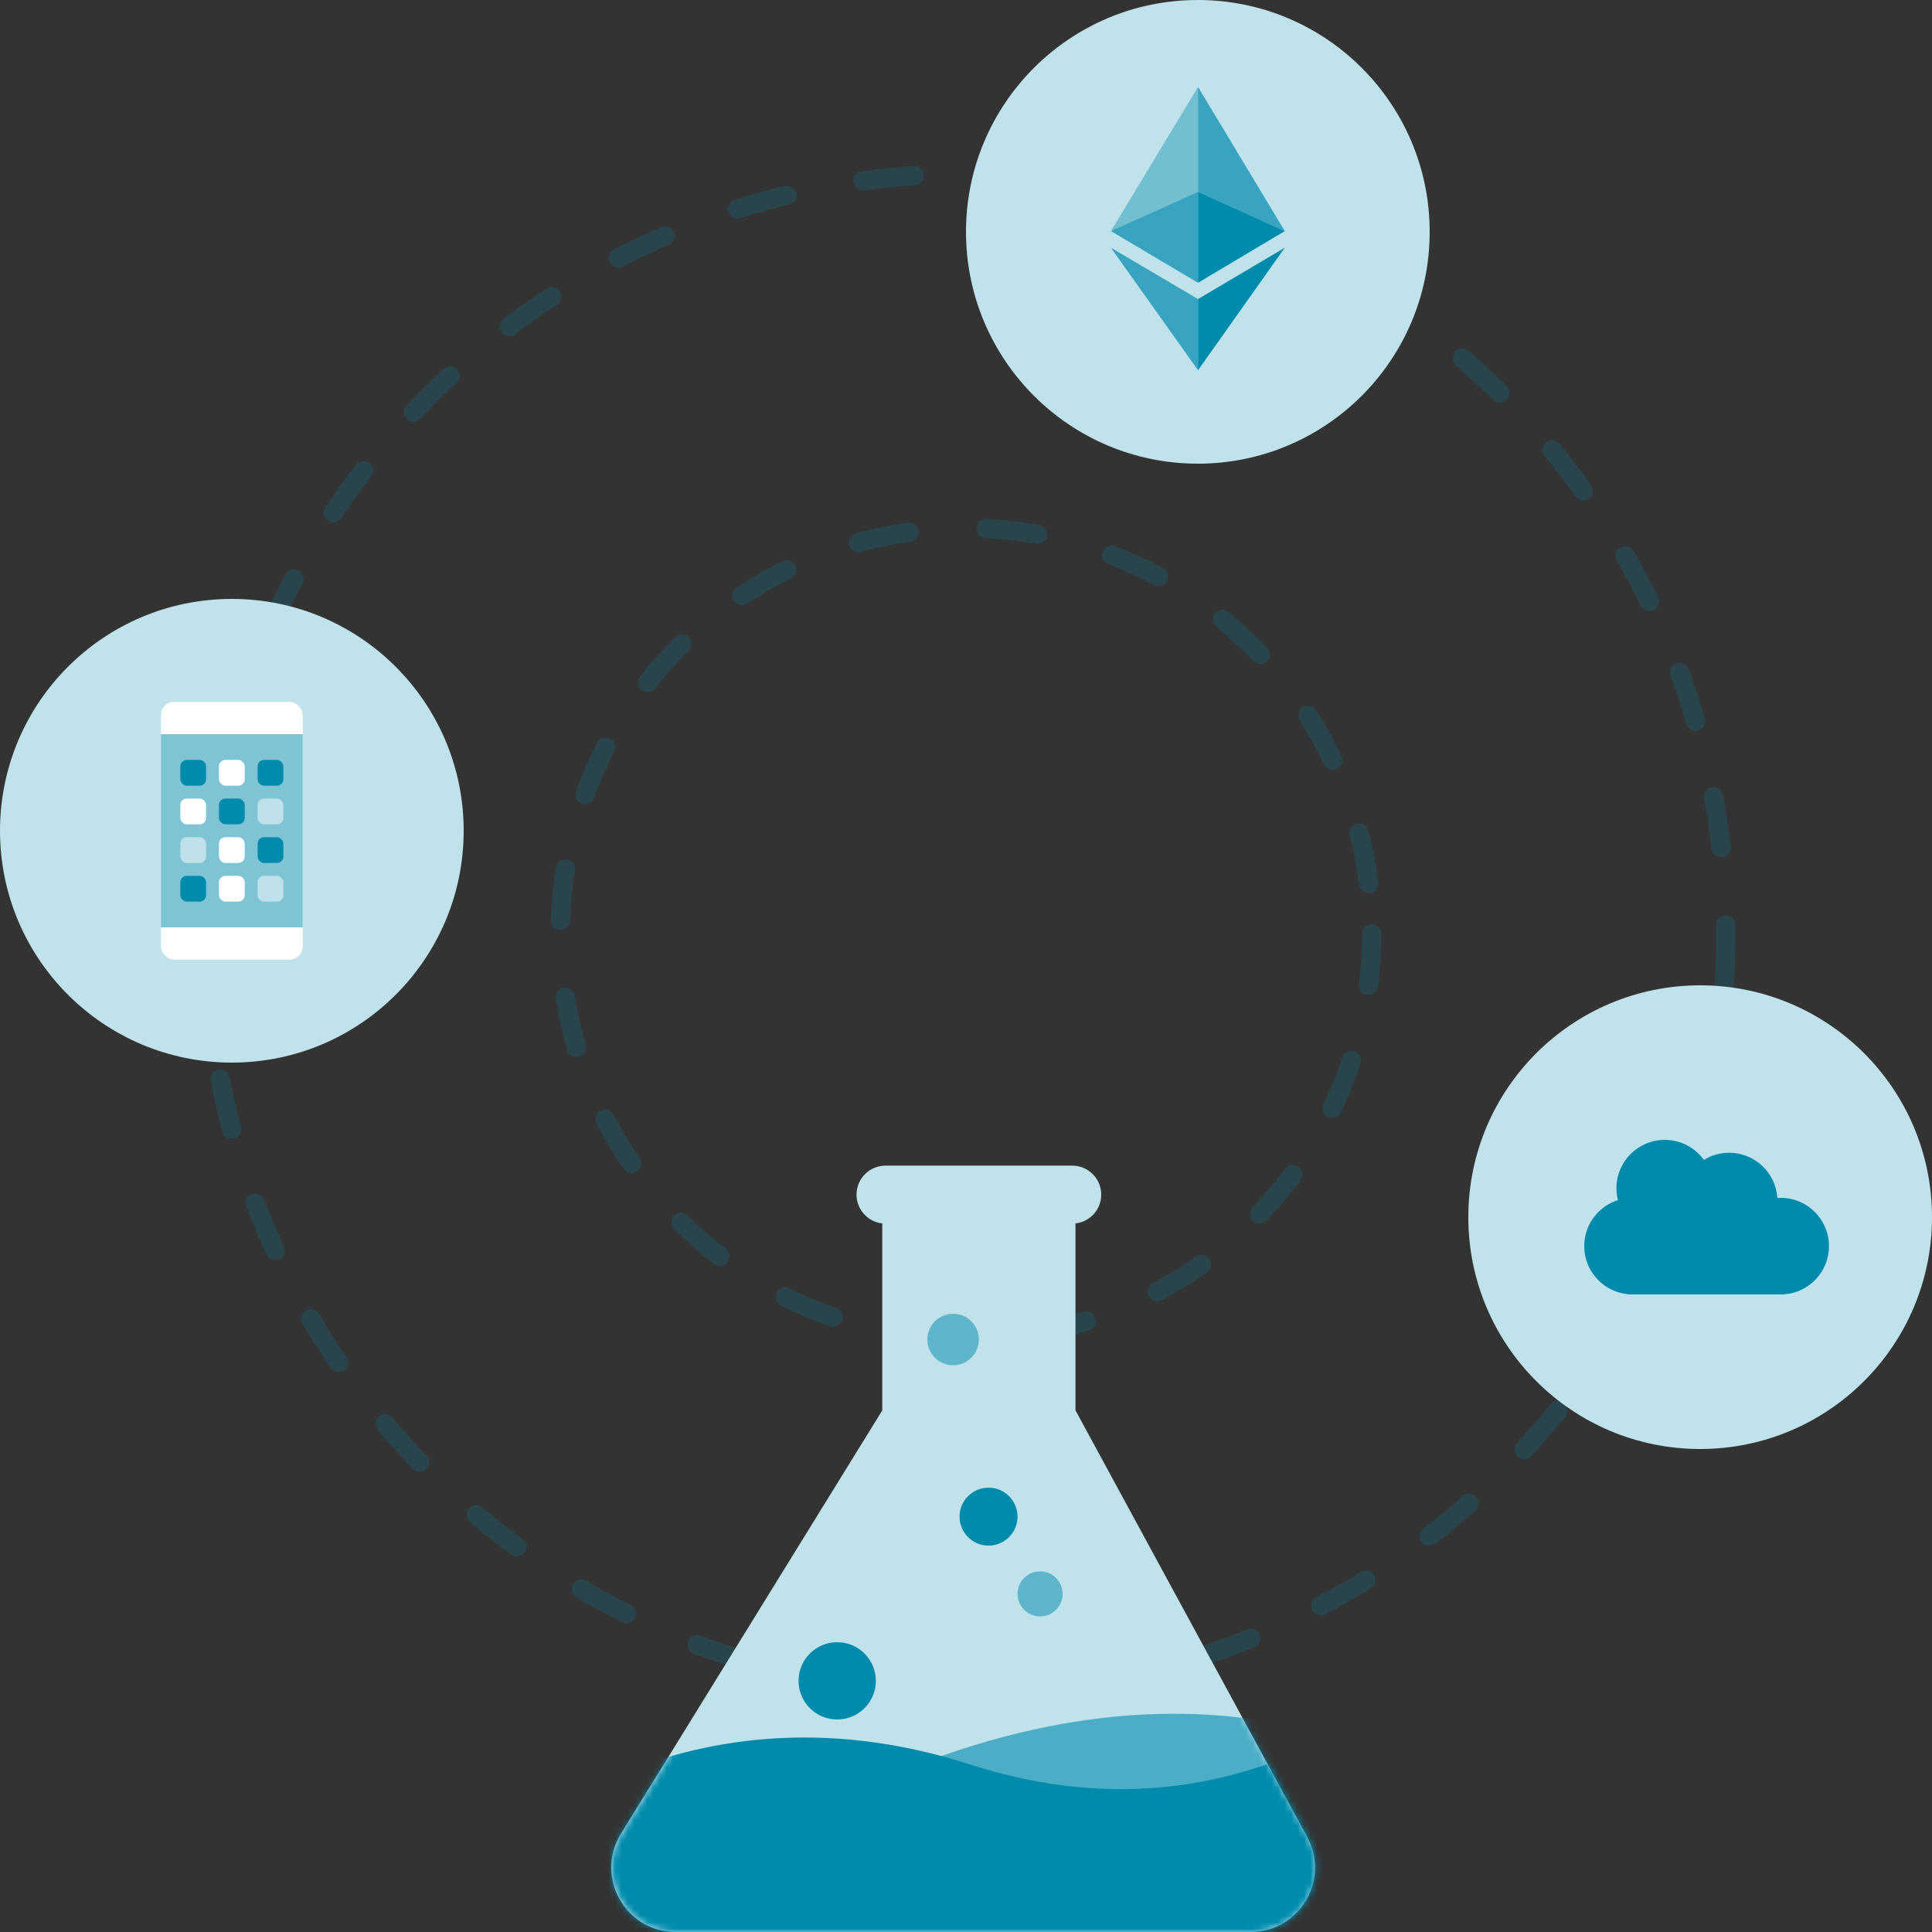 <svg width="300" height="300" viewBox="0 0 300 300" fill="none" xmlns="http://www.w3.org/2000/svg">
<rect x="0" y="0" width="300" height="300" fill="#333333" stroke="none"/>
<circle opacity="0.2" cx="150" cy="145" r="118" stroke="#008BAD" stroke-width="3" stroke-linecap="round" stroke-dasharray="8 12"/>
<circle opacity="0.2" cx="150" cy="145" r="63" stroke="#008BAD" stroke-width="3" stroke-linecap="round" stroke-dasharray="8 12"/>
<path fill-rule="evenodd" clip-rule="evenodd" d="M133 185.5C133 183.015 135.015 181 137.5 181H166.5C168.985 181 171 183.015 171 185.5C171 187.816 169.25 189.724 167 189.973L167 219L202.975 285.227C206.594 291.89 201.771 300 194.188 300H104.925C97.095 300 92.303 291.41 96.415 284.747L137 219L137 189.973C134.75 189.724 133 187.816 133 185.5Z" fill="#BFE2EB"/>
<mask id="mask0" mask-type="alpha" maskUnits="userSpaceOnUse" x="95" y="219" width="110" height="81">
<path d="M137.11 219H167.11L203.085 285.227C206.705 291.89 201.881 300 194.298 300H105.035C97.205 300 92.413 291.41 96.525 284.747L137.11 219Z" fill="#008BAD"/>
</mask>
<g mask="url(#mask0)">
<path d="M74.669 289C74.669 289 104.169 259 150.669 274C197.169 289 225.669 255 225.669 255V319H74.669V289Z" fill="#008BAD"/>
<path opacity="0.6" d="M225.67 279C225.67 279 197.17 255 146.67 272.5C96.17 290 74.67 255 74.67 255V319H225.67V279Z" fill="#008BAD"/>
</g>
<circle opacity="0.5" cx="161.5" cy="247.5" r="3.5" fill="#008BAD"/>
<circle cx="153.5" cy="235.5" r="4.5" fill="#008BAD"/>
<circle opacity="0.5" cx="148" cy="208" r="4" fill="#008BAD"/>
<circle cx="130" cy="261" r="6" fill="#008BAD"/>
<circle cx="264" cy="189" r="36" fill="#BFE2EB"/>
<path fill-rule="evenodd" clip-rule="evenodd" d="M277 200.984C280.909 200.726 284 197.474 284 193.5C284 189.358 280.642 186 276.5 186C276.327 186 276.155 186.006 275.985 186.017C275.736 182.1 272.48 179 268.5 179C267.063 179 265.719 179.404 264.578 180.106C263.216 178.224 261.001 177 258.5 177C254.358 177 251 180.358 251 184.5C251 185.138 251.08 185.758 251.23 186.35C248.197 187.312 246 190.149 246 193.5C246 197.474 249.091 200.726 253 200.984V201H253.5H276.5H277V200.984Z" fill="#008BAD"/>
<circle cx="36" cy="129" r="36" fill="#BFE2EB"/>
<rect x="25" y="109" width="22" height="40" rx="2" fill="white"/>
<rect opacity="0.5" x="25" y="114" width="22" height="30" fill="#008BAD"/>
<rect x="28" y="118" width="4" height="4" rx="1" fill="#008BAD"/>
<rect x="34" y="118" width="4" height="4" rx="1" fill="white"/>
<rect x="40" y="118" width="4" height="4" rx="1" fill="#008BAD"/>
<rect x="28" y="124" width="4" height="4" rx="1" fill="white"/>
<rect x="34" y="124" width="4" height="4" rx="1" fill="#008BAD"/>
<rect opacity="0.5" x="40" y="124" width="4" height="4" rx="1" fill="white"/>
<rect opacity="0.5" x="28" y="130" width="4" height="4" rx="1" fill="white"/>
<rect x="34" y="130" width="4" height="4" rx="1" fill="white"/>
<rect x="40" y="130" width="4" height="4" rx="1" fill="#008BAD"/>
<rect x="28" y="136" width="4" height="4" rx="1" fill="#008BAD"/>
<rect x="34" y="136" width="4" height="4" rx="1" fill="white"/>
<rect opacity="0.5" x="40" y="136" width="4" height="4" rx="1" fill="white"/>
<circle cx="186" cy="36" r="36" fill="#BFE2EB"/>
<path opacity="0.7" d="M172.5 38.465L186.028 57.491V46.438L172.5 38.465Z" fill="#008BAD"/>
<path opacity="0.7" d="M172.5 35.881L186.028 43.91V29.777L172.5 35.881Z" fill="#008BAD"/>
<path opacity="0.4" d="M172.5 35.881L186.028 29.777V13.5L172.5 35.881Z" fill="#008BAD"/>
<path d="M199.5 38.465L186.027 57.491V46.438L199.5 38.465Z" fill="#008BAD"/>
<path d="M199.5 35.881L186.027 43.91V29.777L199.5 35.881Z" fill="#008BAD"/>
<path opacity="0.7" d="M199.5 35.881L186.027 29.777V13.5L199.5 35.881Z" fill="#008BAD"/>
</svg>

